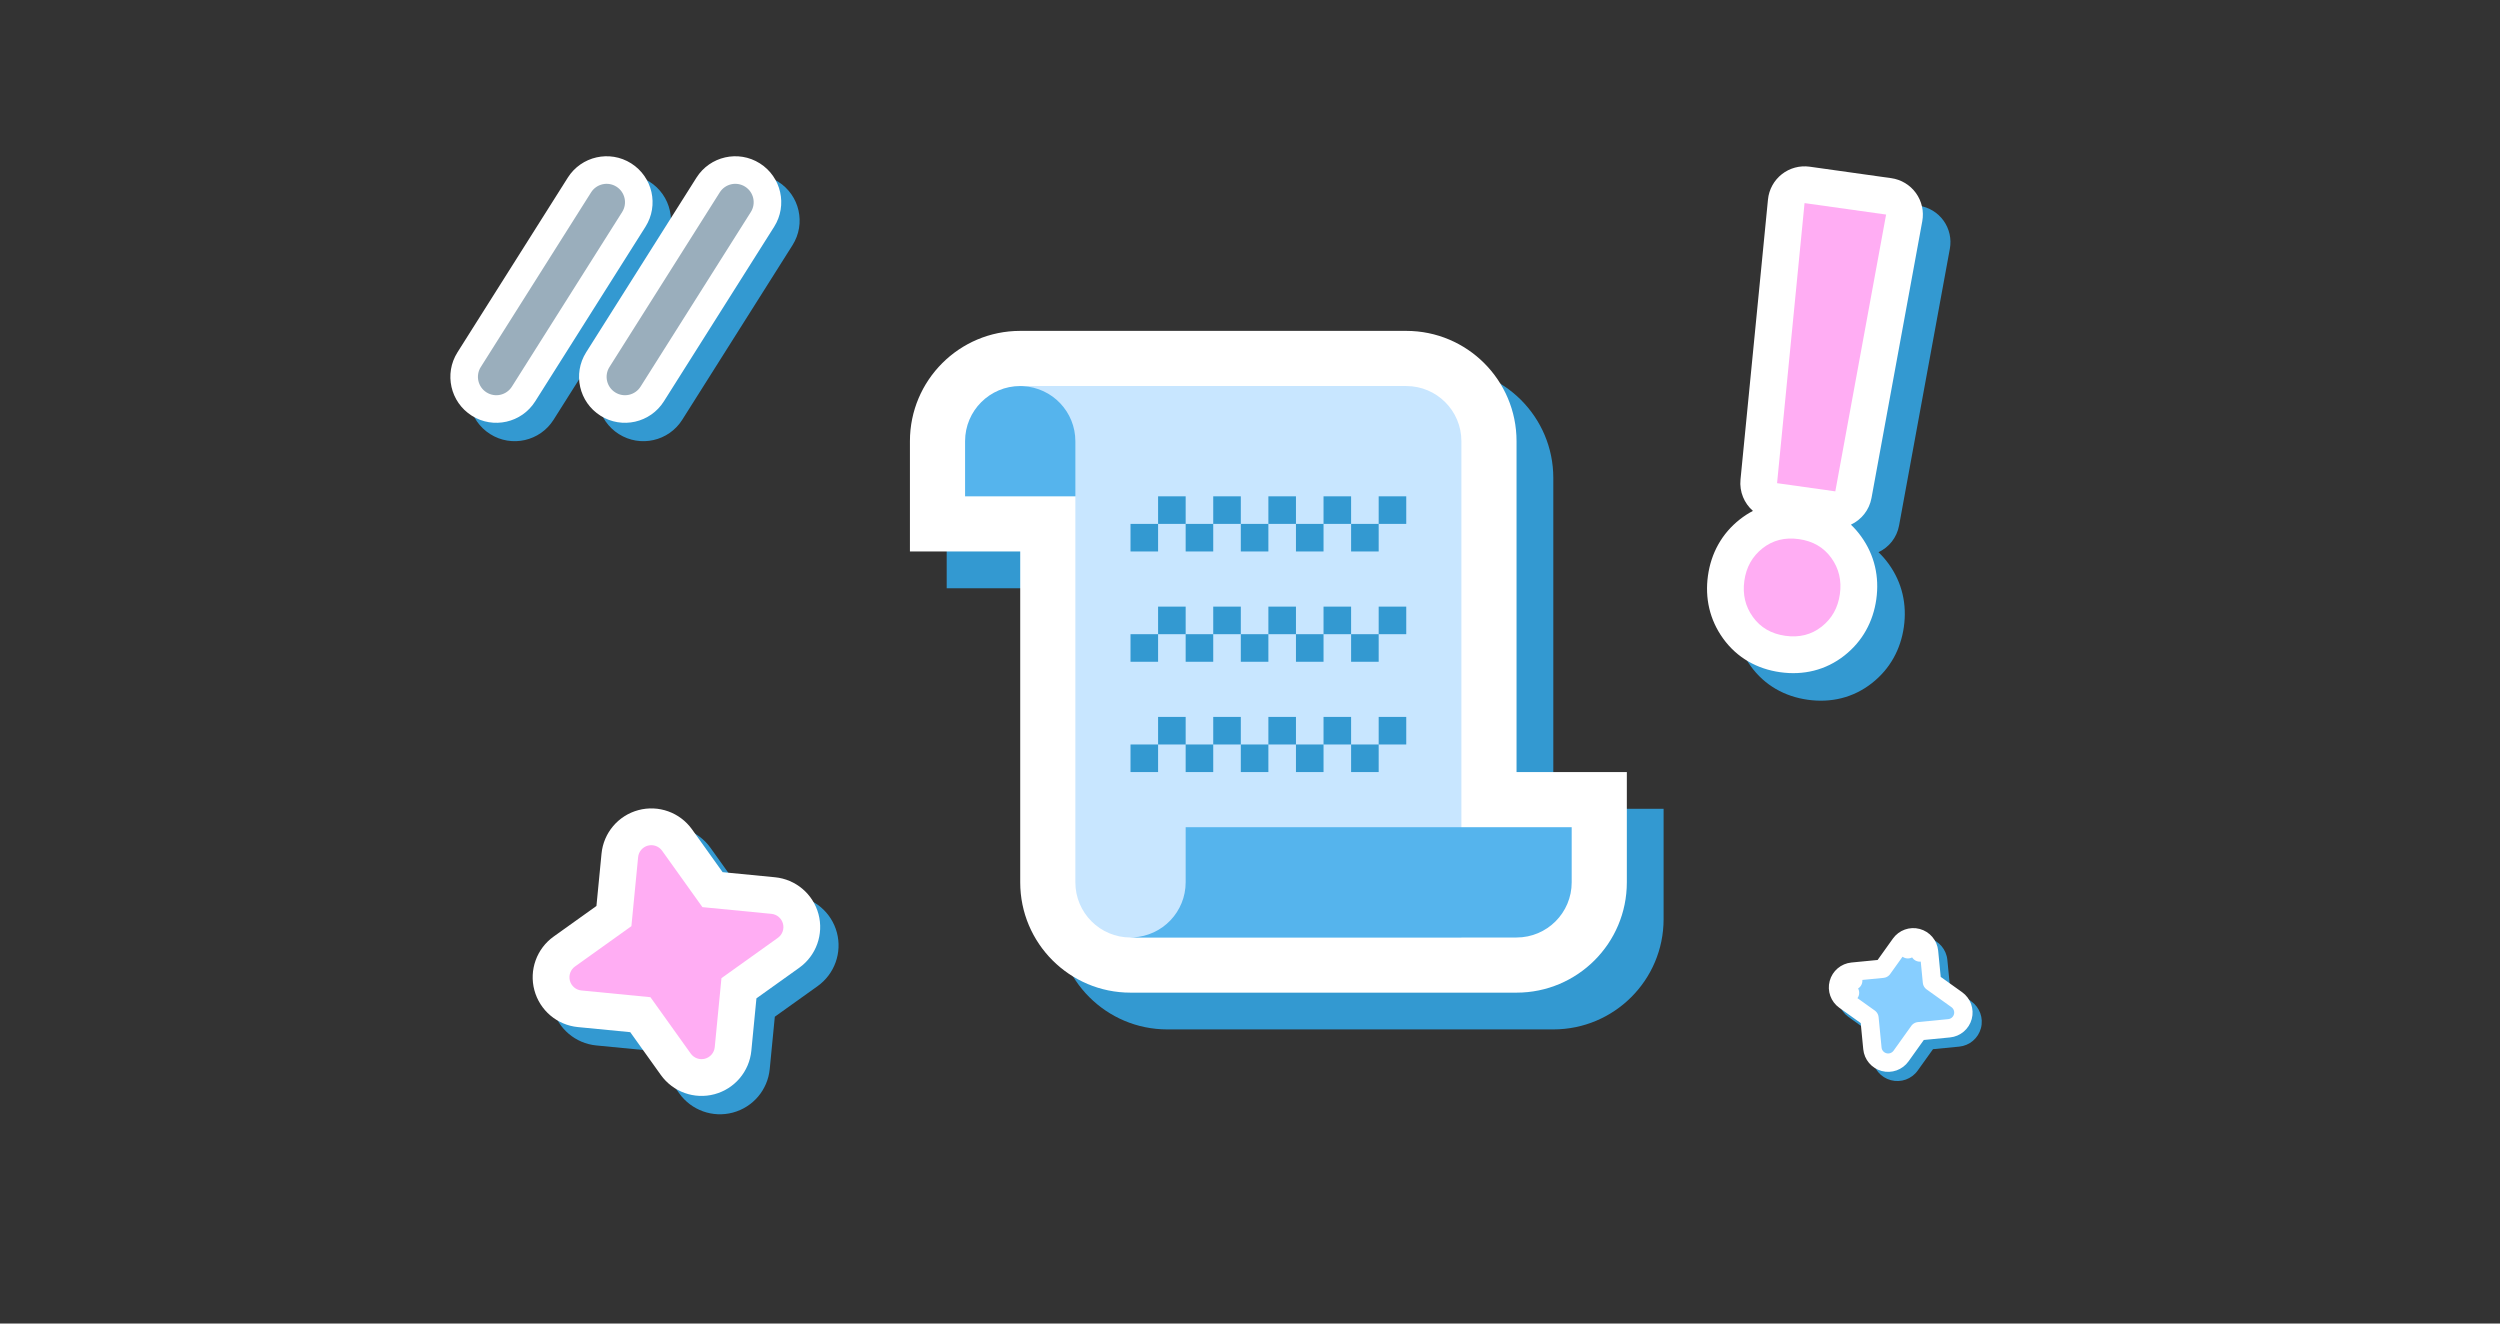 <svg width="272" height="144" viewBox="0 0 272 144" fill="none" xmlns="http://www.w3.org/2000/svg">
<rect x="0" y="0" width="272" height="144" fill="#333333" stroke="none"/>
<path fill-rule="evenodd" clip-rule="evenodd" d="M181 88V100C181 106.627 175.627 112 169 112H127C120.373 112 115 106.627 115 100V64H103V52C103 45.373 108.373 40 115 40H157C163.627 40 169 45.373 169 52V88H181Z" fill="#3399D1"/>
<path fill-rule="evenodd" clip-rule="evenodd" d="M177 84V96C177 102.627 171.627 108 165 108H123C116.373 108 111 102.627 111 96V60H99V48C99 41.373 104.373 36 111 36H153C159.627 36 165 41.373 165 48V84H177Z" fill="white"/>
<path d="M105 48C105 44.686 107.686 42 111 42H120V54H105V48Z" fill="#55B4ED"/>
<path d="M111 42H153C156.314 42 159 44.686 159 48V102H123C119.686 102 117 99.314 117 96V48.008C117 44.81 114.493 42.175 111.3 42.015L111 42Z" fill="#C8E6FF"/>
<path d="M129 90H171V96C171 99.314 168.314 102 165 102H123L123.3 101.985C126.493 101.825 129 99.19 129 95.993V90Z" fill="#55B4ED"/>
<path fill-rule="evenodd" clip-rule="evenodd" d="M129 54H126V57H123V60H126V57H129V60H132V57H135V60H138V57H141V60H144V57H147V60H150V57H153V54H150V57H147V54H144V57H141V54H138V57H135V54H132V57H129V54ZM129 66H126V69H123V72H126V69H129V72H132V69H135V72H138V69H141V72H144V69H147V72H150V69H153V66H150V69H147V66H144V69H141V66H138V69H135V66H132V69H129V66ZM126 78H129V81H126V78ZM126 81V84H123V81H126ZM132 81V84H129V81H132ZM135 81H132V78H135V81ZM138 81V84H135V81H138ZM141 81H138V78H141V81ZM144 81V84H141V81H144ZM147 81H144V78H147V81ZM150 81V84H147V81H150ZM150 81V78H153V81H150Z" fill="#3399D1"/>
<path fill-rule="evenodd" clip-rule="evenodd" d="M70.571 114.298L73.9 118.956C75.219 120.802 77.545 121.636 79.737 121.049C81.929 120.462 83.526 118.576 83.746 116.318L84.3 110.619L88.958 107.29C90.804 105.97 91.638 103.644 91.051 101.453C90.463 99.261 88.578 97.664 86.32 97.444L80.621 96.89L77.292 92.232C75.972 90.386 73.646 89.552 71.455 90.139C69.263 90.726 67.666 92.612 67.446 94.87L66.892 100.569L62.233 103.898C60.388 105.218 59.554 107.544 60.141 109.735C60.728 111.927 62.613 113.524 64.872 113.744L70.571 114.298Z" fill="#3399D1"/>
<path fill-rule="evenodd" clip-rule="evenodd" d="M68.571 112.3L71.9 116.958C73.219 118.804 75.545 119.638 77.737 119.051C79.929 118.464 81.526 116.578 81.746 114.32L82.3 108.621L86.958 105.292C88.804 103.972 89.638 101.646 89.051 99.455C88.463 97.263 86.578 95.666 84.32 95.446L78.621 94.892L75.292 90.234C73.972 88.388 71.646 87.554 69.455 88.141C67.263 88.728 65.666 90.613 65.446 92.872L64.892 98.571L60.233 101.9C58.388 103.22 57.554 105.545 58.141 107.737C58.728 109.929 60.613 111.526 62.872 111.746L68.571 112.3Z" fill="white"/>
<path d="M62.559 105.154L68.696 100.767L69.427 93.259C69.485 92.66 69.909 92.16 70.49 92.004C71.071 91.849 71.687 92.07 72.037 92.559L76.424 98.697L83.932 99.427C84.531 99.485 85.031 99.909 85.186 100.49C85.342 101.071 85.121 101.687 84.632 102.037L78.494 106.424L77.764 113.933C77.706 114.531 77.282 115.031 76.701 115.187C76.12 115.342 75.504 115.121 75.154 114.632L70.767 108.495L63.258 107.764C62.66 107.706 62.16 107.282 62.004 106.701C61.849 106.12 62.07 105.504 62.559 105.154Z" fill="#FFADF3"/>
<path fill-rule="evenodd" clip-rule="evenodd" d="M203.445 112.311L203.723 115.16C203.832 116.289 204.631 117.232 205.727 117.525C206.823 117.819 207.986 117.402 208.645 116.479L210.31 114.15L213.16 113.873C214.289 113.763 215.231 112.964 215.525 111.869C215.819 110.773 215.402 109.61 214.479 108.95L212.15 107.285L211.872 104.436C211.763 103.307 210.964 102.364 209.868 102.071C208.772 101.777 207.609 102.194 206.95 103.117L205.285 105.446L202.435 105.723C201.306 105.833 200.364 106.632 200.07 107.727C199.776 108.823 200.193 109.986 201.116 110.646L203.445 112.311Z" fill="#3399D1"/>
<path d="M206.763 102.698L207.577 103.279L206.763 102.698L204.834 105.397L201.532 105.718L201.628 106.7L201.532 105.718C200.818 105.788 200.222 106.293 200.036 106.986C199.85 107.679 200.114 108.415 200.698 108.832L201.279 108.018L200.698 108.832L203.397 110.761L203.718 114.063C203.787 114.777 204.292 115.373 204.986 115.559C205.679 115.745 206.414 115.481 206.832 114.897L208.761 112.198L212.063 111.877C212.777 111.808 213.373 111.303 213.559 110.609C213.745 109.916 213.481 109.181 212.897 108.763L210.198 106.834L209.877 103.532L208.882 103.629L209.877 103.532C209.807 102.818 209.302 102.222 208.609 102.036C207.916 101.85 207.18 102.114 206.763 102.698Z" fill="#87CEFF" stroke="white" stroke-width="2" stroke-linejoin="round"/>
<path fill-rule="evenodd" clip-rule="evenodd" d="M70.671 19.773C73.005 21.248 73.703 24.336 72.228 26.671L60.228 45.671C58.754 48.005 55.665 48.703 53.331 47.228C50.996 45.754 50.299 42.665 51.773 40.331L63.773 21.331C65.248 18.996 68.336 18.299 70.671 19.773ZM84.671 19.773C87.005 21.248 87.703 24.336 86.228 26.671L74.228 45.671C72.754 48.005 69.665 48.703 67.331 47.228C64.996 45.754 64.299 42.665 65.773 40.331L77.773 21.331C79.248 18.996 82.336 18.299 84.671 19.773Z" fill="#3399D1"/>
<path fill-rule="evenodd" clip-rule="evenodd" d="M68.671 17.773C71.005 19.248 71.703 22.336 70.228 24.671L58.228 43.671C56.754 46.005 53.665 46.703 51.331 45.228C48.996 43.754 48.299 40.665 49.773 38.331L61.773 19.331C63.248 16.996 66.336 16.299 68.671 17.773ZM82.671 17.773C85.005 19.248 85.703 22.336 84.228 24.671L72.228 43.671C70.754 46.005 67.665 46.703 65.331 45.228C62.996 43.754 62.299 40.665 63.773 38.331L75.773 19.331C77.248 16.996 80.336 16.299 82.671 17.773Z" fill="white"/>
<path fill-rule="evenodd" clip-rule="evenodd" d="M67.691 23.068C68.281 22.134 68.002 20.899 67.068 20.309C66.134 19.719 64.899 19.998 64.309 20.932L52.309 39.932C51.719 40.866 51.998 42.102 52.932 42.691C53.866 43.281 55.101 43.002 55.691 42.069L67.691 23.068ZM81.691 23.068C82.281 22.134 82.002 20.899 81.068 20.309C80.134 19.719 78.899 19.998 78.309 20.932L66.309 39.932C65.719 40.866 65.998 42.102 66.932 42.691C67.866 43.281 69.101 43.002 69.691 42.069L81.691 23.068Z" fill="#9AAEBC"/>
<path fill-rule="evenodd" clip-rule="evenodd" d="M193.719 58.583C192.776 57.761 192.235 56.51 192.366 55.176L195.356 24.704C195.462 23.619 196.007 22.625 196.863 21.951C197.72 21.277 198.814 20.982 199.893 21.133L208.766 22.38C209.846 22.532 210.816 23.117 211.454 24.001C212.091 24.885 212.341 25.991 212.144 27.063L206.619 57.179C206.377 58.498 205.512 59.55 204.379 60.081C204.781 60.463 205.154 60.889 205.493 61.361C206.96 63.395 207.485 65.76 207.142 68.2C206.799 70.641 205.643 72.769 203.672 74.32C201.625 75.932 199.189 76.486 196.688 76.134C194.186 75.783 191.997 74.579 190.474 72.466C189.007 70.43 188.483 68.066 188.826 65.626C189.169 63.185 190.324 61.057 192.295 59.506C192.752 59.146 193.228 58.839 193.719 58.583Z" fill="#3399D1"/>
<path fill-rule="evenodd" clip-rule="evenodd" d="M190.719 55.586C189.776 54.764 189.235 53.513 189.366 52.179L192.356 21.707C192.462 20.622 193.007 19.628 193.863 18.954C194.72 18.28 195.814 17.985 196.893 18.136L205.766 19.383C206.846 19.535 207.816 20.12 208.454 21.004C209.091 21.888 209.341 22.994 209.144 24.066L203.619 54.182C203.377 55.501 202.512 56.553 201.379 57.084C201.781 57.466 202.154 57.892 202.493 58.364C203.96 60.398 204.485 62.763 204.142 65.203C203.799 67.644 202.643 69.771 200.672 71.323C198.625 72.935 196.189 73.489 193.688 73.137C191.186 72.786 188.997 71.582 187.474 69.469C186.007 67.433 185.483 65.069 185.826 62.629C186.169 60.188 187.324 58.06 189.295 56.509C189.752 56.149 190.228 55.842 190.719 55.586Z" fill="white"/>
<path d="M193.345 52.569L196.335 22.097L205.208 23.344L199.682 53.46L193.345 52.569ZM194.242 69.176C192.721 68.962 191.546 68.28 190.717 67.129C189.888 65.979 189.577 64.664 189.785 63.185C189.992 61.707 190.654 60.529 191.768 59.651C192.882 58.773 194.2 58.442 195.721 58.656C197.242 58.869 198.417 59.551 199.246 60.702C200.076 61.853 200.386 63.167 200.178 64.646C199.971 66.125 199.31 67.303 198.195 68.18C197.081 69.058 195.763 69.39 194.242 69.176Z" fill="#FFADF3"/>
</svg>
